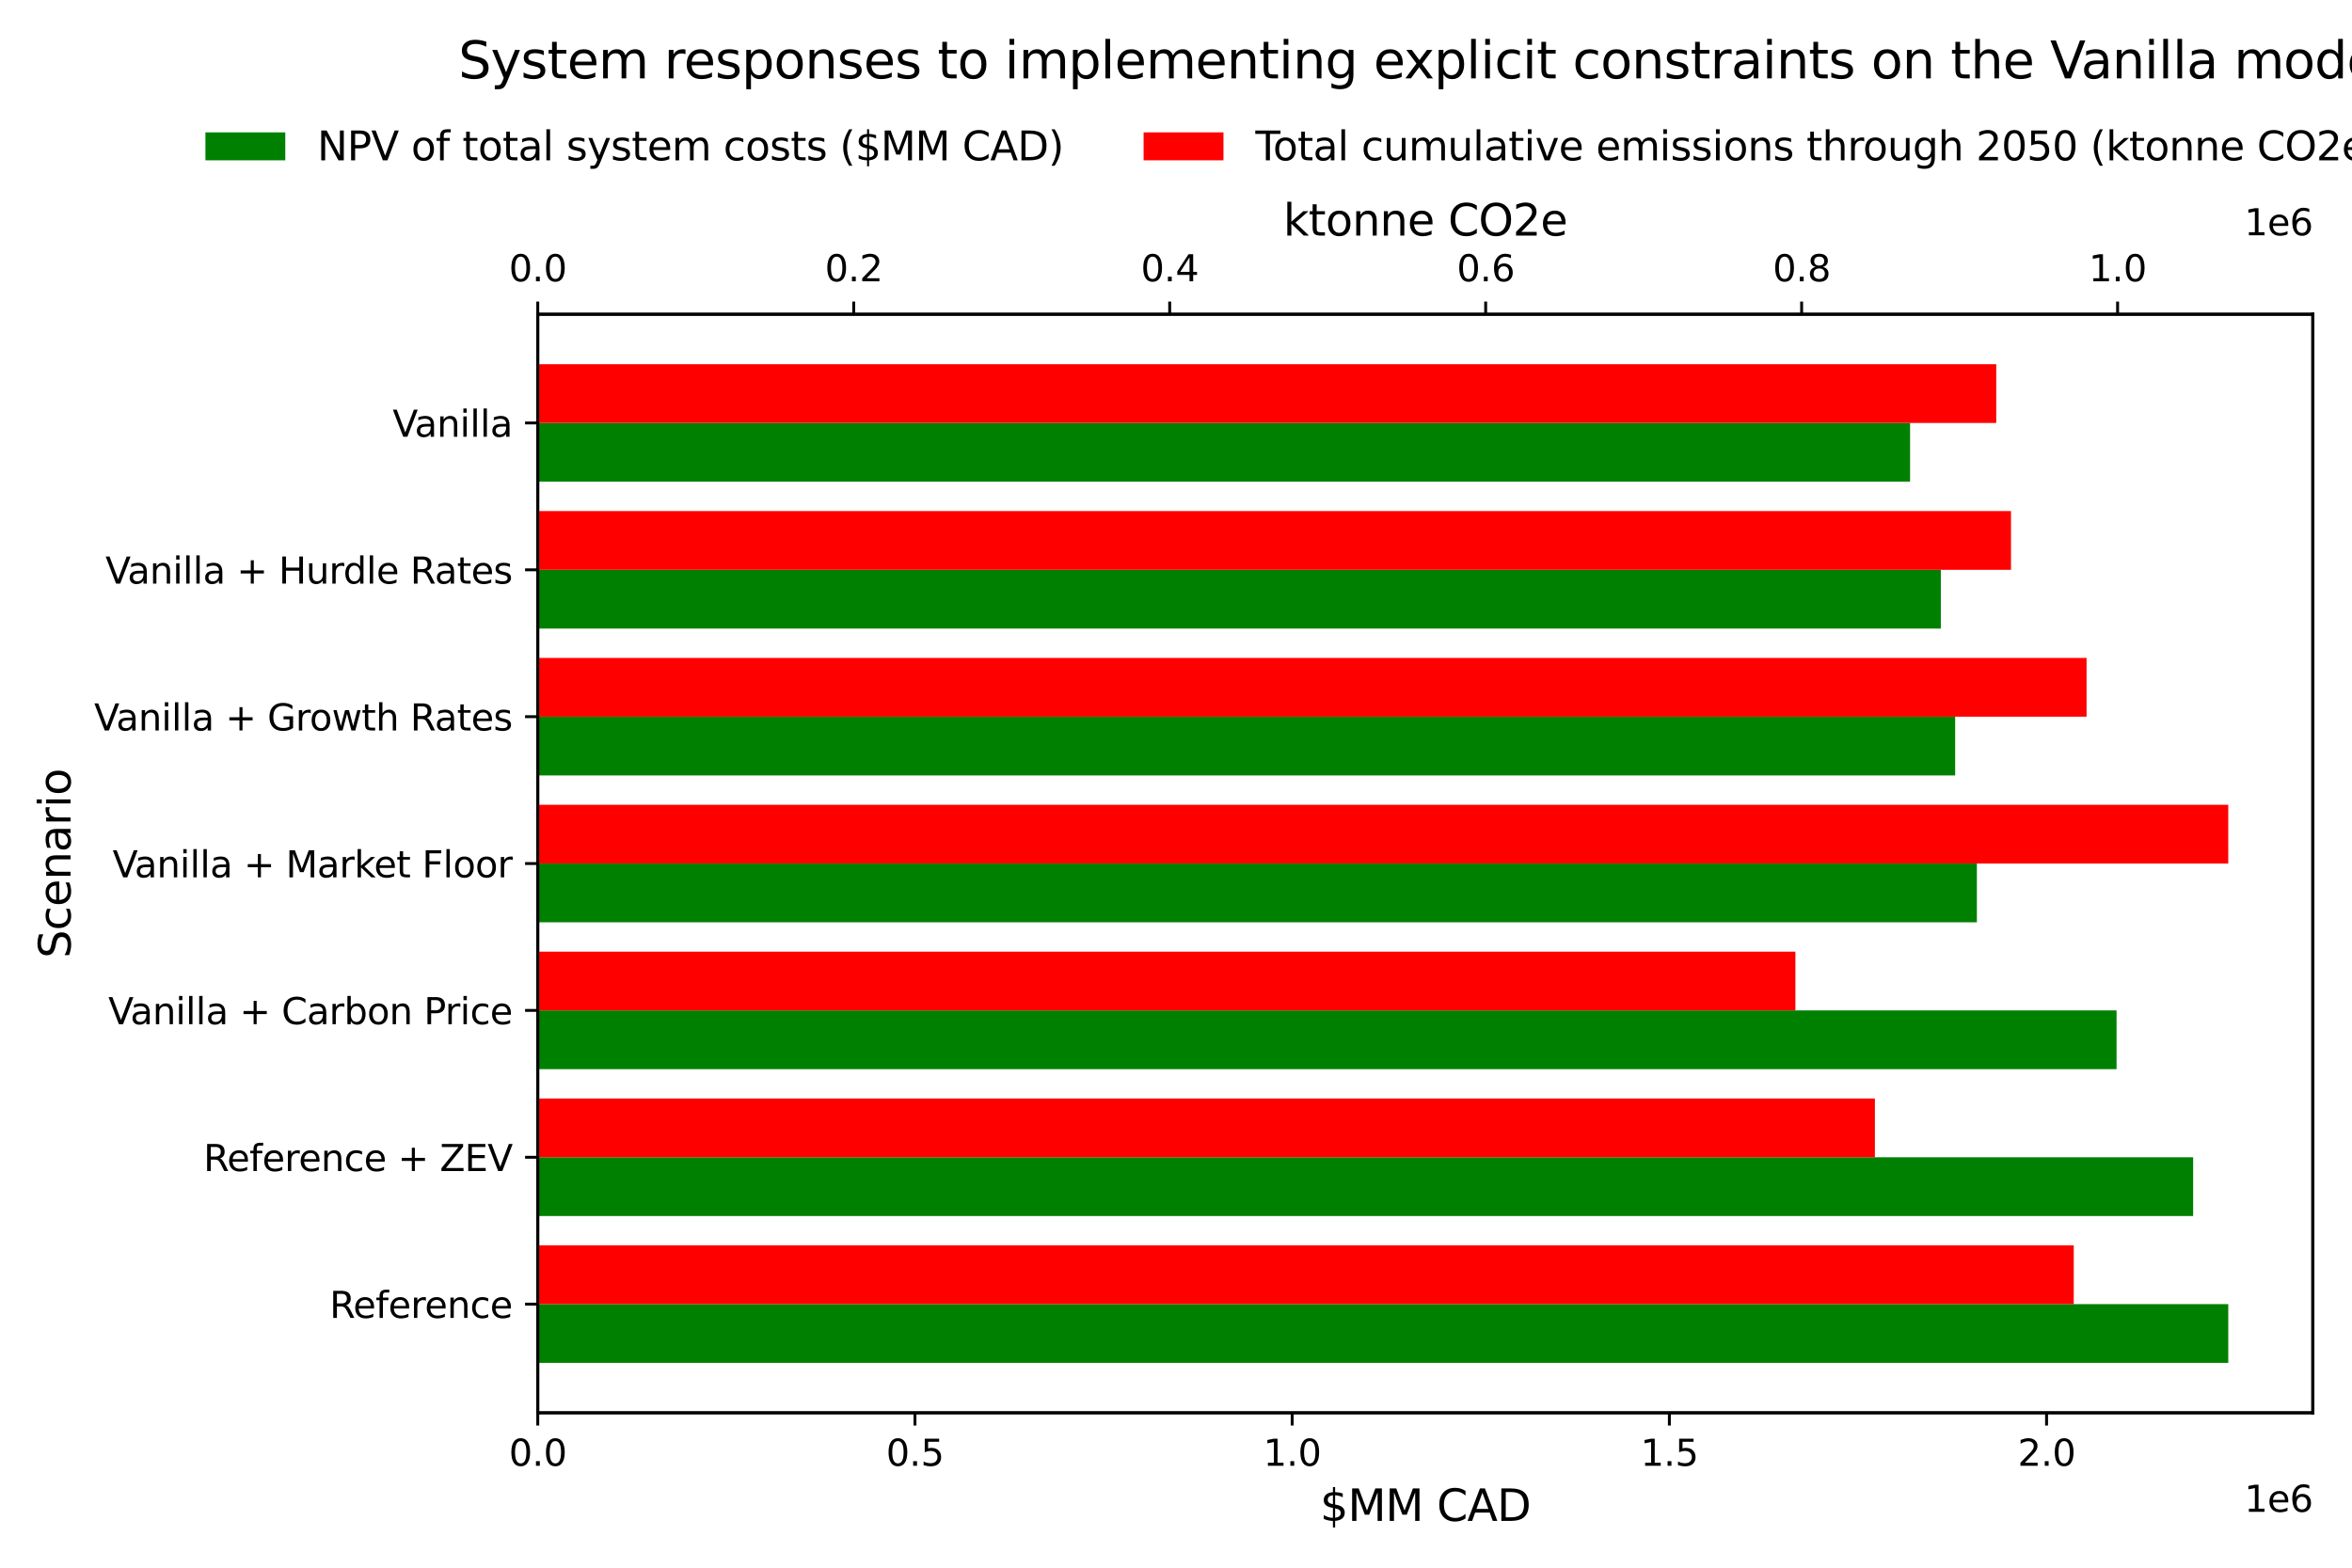 <?xml version="1.0" encoding="utf-8" standalone="no"?>
<!DOCTYPE svg PUBLIC "-//W3C//DTD SVG 1.1//EN"
  "http://www.w3.org/Graphics/SVG/1.1/DTD/svg11.dtd">
<svg xmlns:xlink="http://www.w3.org/1999/xlink" width="648pt" height="432pt" viewBox="0 0 648 432" xmlns="http://www.w3.org/2000/svg" version="1.1">
 <defs>
  <style type="text/css">*{stroke-linejoin: round; stroke-linecap: butt}</style>
 </defs>
 <g id="figure_1">
  <g id="patch_1">
   <path d="M 0 432 
L 648 432 
L 648 0 
L 0 0 
z
" style="fill: #ffffff"/>
  </g>
  <g id="axes_1">
   <g id="patch_2">
    <path d="M 148.16 389.32 
L 637.2 389.32 
L 637.2 86.6 
L 148.16 86.6 
z
" style="fill: #ffffff"/>
   </g>
   <g id="patch_3">
    <path d="M 148.16 375.56 
L 613.912 375.56 
L 613.912 359.372 
L 148.16 359.372 
z
" clip-path="url(#p716f8139aa)" style="fill: #008000"/>
   </g>
   <g id="patch_4">
    <path d="M 148.16 335.089 
L 604.235 335.089 
L 604.235 318.901 
L 148.16 318.901 
z
" clip-path="url(#p716f8139aa)" style="fill: #008000"/>
   </g>
   <g id="patch_5">
    <path d="M 148.16 294.619 
L 583.134 294.619 
L 583.134 278.431 
L 148.16 278.431 
z
" clip-path="url(#p716f8139aa)" style="fill: #008000"/>
   </g>
   <g id="patch_6">
    <path d="M 148.16 254.148 
L 544.653 254.148 
L 544.653 237.96 
L 148.16 237.96 
z
" clip-path="url(#p716f8139aa)" style="fill: #008000"/>
   </g>
   <g id="patch_7">
    <path d="M 148.16 213.678 
L 538.666 213.678 
L 538.666 197.489 
L 148.16 197.489 
z
" clip-path="url(#p716f8139aa)" style="fill: #008000"/>
   </g>
   <g id="patch_8">
    <path d="M 148.16 173.207 
L 534.719 173.207 
L 534.719 157.019 
L 148.16 157.019 
z
" clip-path="url(#p716f8139aa)" style="fill: #008000"/>
   </g>
   <g id="patch_9">
    <path d="M 148.16 132.736 
L 526.247 132.736 
L 526.247 116.548 
L 148.16 116.548 
z
" clip-path="url(#p716f8139aa)" style="fill: #008000"/>
   </g>
   <g id="matplotlib.axis_1">
    <g id="xtick_1">
     <g id="line2d_1">
      <defs>
       <path id="mfd5a17602f" d="M 0 0 
L 0 3.5 
" style="stroke: #000000; stroke-width: 0.8"/>
      </defs>
      <g>
       <use xlink:href="#mfd5a17602f" x="148.16" y="389.32" style="stroke: #000000; stroke-width: 0.8"/>
      </g>
     </g>
     <g id="text_1">
      <!-- 0.0 -->
      <g transform="translate(140.208 403.918) scale(0.1 -0.1)">
       <defs>
        <path id="DejaVuSans-30" d="M 2034 4250 
Q 1547 4250 1301 3770 
Q 1056 3291 1056 2328 
Q 1056 1369 1301 889 
Q 1547 409 2034 409 
Q 2525 409 2770 889 
Q 3016 1369 3016 2328 
Q 3016 3291 2770 3770 
Q 2525 4250 2034 4250 
z
M 2034 4750 
Q 2819 4750 3233 4129 
Q 3647 3509 3647 2328 
Q 3647 1150 3233 529 
Q 2819 -91 2034 -91 
Q 1250 -91 836 529 
Q 422 1150 422 2328 
Q 422 3509 836 4129 
Q 1250 4750 2034 4750 
z
" transform="scale(0.016)"/>
        <path id="DejaVuSans-2e" d="M 684 794 
L 1344 794 
L 1344 0 
L 684 0 
L 684 794 
z
" transform="scale(0.016)"/>
       </defs>
       <use xlink:href="#DejaVuSans-30"/>
       <use xlink:href="#DejaVuSans-2e" transform="translate(63.623 0)"/>
       <use xlink:href="#DejaVuSans-30" transform="translate(95.41 0)"/>
      </g>
     </g>
    </g>
    <g id="xtick_2">
     <g id="line2d_2">
      <g>
       <use xlink:href="#mfd5a17602f" x="252.083" y="389.32" style="stroke: #000000; stroke-width: 0.8"/>
      </g>
     </g>
     <g id="text_2">
      <!-- 0.5 -->
      <g transform="translate(244.131 403.918) scale(0.1 -0.1)">
       <defs>
        <path id="DejaVuSans-35" d="M 691 4666 
L 3169 4666 
L 3169 4134 
L 1269 4134 
L 1269 2991 
Q 1406 3038 1543 3061 
Q 1681 3084 1819 3084 
Q 2600 3084 3056 2656 
Q 3513 2228 3513 1497 
Q 3513 744 3044 326 
Q 2575 -91 1722 -91 
Q 1428 -91 1123 -41 
Q 819 9 494 109 
L 494 744 
Q 775 591 1075 516 
Q 1375 441 1709 441 
Q 2250 441 2565 725 
Q 2881 1009 2881 1497 
Q 2881 1984 2565 2268 
Q 2250 2553 1709 2553 
Q 1456 2553 1204 2497 
Q 953 2441 691 2322 
L 691 4666 
z
" transform="scale(0.016)"/>
       </defs>
       <use xlink:href="#DejaVuSans-30"/>
       <use xlink:href="#DejaVuSans-2e" transform="translate(63.623 0)"/>
       <use xlink:href="#DejaVuSans-35" transform="translate(95.41 0)"/>
      </g>
     </g>
    </g>
    <g id="xtick_3">
     <g id="line2d_3">
      <g>
       <use xlink:href="#mfd5a17602f" x="356.005" y="389.32" style="stroke: #000000; stroke-width: 0.8"/>
      </g>
     </g>
     <g id="text_3">
      <!-- 1.0 -->
      <g transform="translate(348.054 403.918) scale(0.1 -0.1)">
       <defs>
        <path id="DejaVuSans-31" d="M 794 531 
L 1825 531 
L 1825 4091 
L 703 3866 
L 703 4441 
L 1819 4666 
L 2450 4666 
L 2450 531 
L 3481 531 
L 3481 0 
L 794 0 
L 794 531 
z
" transform="scale(0.016)"/>
       </defs>
       <use xlink:href="#DejaVuSans-31"/>
       <use xlink:href="#DejaVuSans-2e" transform="translate(63.623 0)"/>
       <use xlink:href="#DejaVuSans-30" transform="translate(95.41 0)"/>
      </g>
     </g>
    </g>
    <g id="xtick_4">
     <g id="line2d_4">
      <g>
       <use xlink:href="#mfd5a17602f" x="459.928" y="389.32" style="stroke: #000000; stroke-width: 0.8"/>
      </g>
     </g>
     <g id="text_4">
      <!-- 1.5 -->
      <g transform="translate(451.976 403.918) scale(0.1 -0.1)">
       <use xlink:href="#DejaVuSans-31"/>
       <use xlink:href="#DejaVuSans-2e" transform="translate(63.623 0)"/>
       <use xlink:href="#DejaVuSans-35" transform="translate(95.41 0)"/>
      </g>
     </g>
    </g>
    <g id="xtick_5">
     <g id="line2d_5">
      <g>
       <use xlink:href="#mfd5a17602f" x="563.85" y="389.32" style="stroke: #000000; stroke-width: 0.8"/>
      </g>
     </g>
     <g id="text_5">
      <!-- 2.0 -->
      <g transform="translate(555.899 403.918) scale(0.1 -0.1)">
       <defs>
        <path id="DejaVuSans-32" d="M 1228 531 
L 3431 531 
L 3431 0 
L 469 0 
L 469 531 
Q 828 903 1448 1529 
Q 2069 2156 2228 2338 
Q 2531 2678 2651 2914 
Q 2772 3150 2772 3378 
Q 2772 3750 2511 3984 
Q 2250 4219 1831 4219 
Q 1534 4219 1204 4116 
Q 875 4013 500 3803 
L 500 4441 
Q 881 4594 1212 4672 
Q 1544 4750 1819 4750 
Q 2544 4750 2975 4387 
Q 3406 4025 3406 3419 
Q 3406 3131 3298 2873 
Q 3191 2616 2906 2266 
Q 2828 2175 2409 1742 
Q 1991 1309 1228 531 
z
" transform="scale(0.016)"/>
       </defs>
       <use xlink:href="#DejaVuSans-32"/>
       <use xlink:href="#DejaVuSans-2e" transform="translate(63.623 0)"/>
       <use xlink:href="#DejaVuSans-30" transform="translate(95.41 0)"/>
      </g>
     </g>
    </g>
    <g id="text_6">
     <!-- $MM CAD -->
     <g transform="translate(363.688 419.116) scale(0.12 -0.12)">
      <defs>
       <path id="DejaVuSans-24" d="M 2163 -941 
L 1850 -941 
L 1847 0 
Q 1519 6 1191 76 
Q 863 147 531 288 
L 531 850 
Q 850 650 1176 548 
Q 1503 447 1850 444 
L 1850 1869 
Q 1159 1981 845 2250 
Q 531 2519 531 2988 
Q 531 3497 872 3790 
Q 1213 4084 1850 4128 
L 1850 4863 
L 2163 4863 
L 2163 4138 
Q 2453 4125 2725 4076 
Q 2997 4028 3256 3944 
L 3256 3397 
Q 2997 3528 2723 3600 
Q 2450 3672 2163 3684 
L 2163 2350 
Q 2872 2241 3206 1959 
Q 3541 1678 3541 1191 
Q 3541 663 3186 358 
Q 2831 53 2163 6 
L 2163 -941 
z
M 1850 2406 
L 1850 3688 
Q 1488 3647 1297 3481 
Q 1106 3316 1106 3041 
Q 1106 2772 1282 2622 
Q 1459 2472 1850 2406 
z
M 2163 1806 
L 2163 453 
Q 2559 506 2761 678 
Q 2963 850 2963 1131 
Q 2963 1406 2770 1568 
Q 2578 1731 2163 1806 
z
" transform="scale(0.016)"/>
       <path id="DejaVuSans-4d" d="M 628 4666 
L 1569 4666 
L 2759 1491 
L 3956 4666 
L 4897 4666 
L 4897 0 
L 4281 0 
L 4281 4097 
L 3078 897 
L 2444 897 
L 1241 4097 
L 1241 0 
L 628 0 
L 628 4666 
z
" transform="scale(0.016)"/>
       <path id="DejaVuSans-20" transform="scale(0.016)"/>
       <path id="DejaVuSans-43" d="M 4122 4306 
L 4122 3641 
Q 3803 3938 3442 4084 
Q 3081 4231 2675 4231 
Q 1875 4231 1450 3742 
Q 1025 3253 1025 2328 
Q 1025 1406 1450 917 
Q 1875 428 2675 428 
Q 3081 428 3442 575 
Q 3803 722 4122 1019 
L 4122 359 
Q 3791 134 3420 21 
Q 3050 -91 2638 -91 
Q 1578 -91 968 557 
Q 359 1206 359 2328 
Q 359 3453 968 4101 
Q 1578 4750 2638 4750 
Q 3056 4750 3426 4639 
Q 3797 4528 4122 4306 
z
" transform="scale(0.016)"/>
       <path id="DejaVuSans-41" d="M 2188 4044 
L 1331 1722 
L 3047 1722 
L 2188 4044 
z
M 1831 4666 
L 2547 4666 
L 4325 0 
L 3669 0 
L 3244 1197 
L 1141 1197 
L 716 0 
L 50 0 
L 1831 4666 
z
" transform="scale(0.016)"/>
       <path id="DejaVuSans-44" d="M 1259 4147 
L 1259 519 
L 2022 519 
Q 2988 519 3436 956 
Q 3884 1394 3884 2338 
Q 3884 3275 3436 3711 
Q 2988 4147 2022 4147 
L 1259 4147 
z
M 628 4666 
L 1925 4666 
Q 3281 4666 3915 4102 
Q 4550 3538 4550 2338 
Q 4550 1131 3912 565 
Q 3275 0 1925 0 
L 628 0 
L 628 4666 
z
" transform="scale(0.016)"/>
      </defs>
      <use xlink:href="#DejaVuSans-24"/>
      <use xlink:href="#DejaVuSans-4d" transform="translate(63.623 0)"/>
      <use xlink:href="#DejaVuSans-4d" transform="translate(149.902 0)"/>
      <use xlink:href="#DejaVuSans-20" transform="translate(236.182 0)"/>
      <use xlink:href="#DejaVuSans-43" transform="translate(267.969 0)"/>
      <use xlink:href="#DejaVuSans-41" transform="translate(337.793 0)"/>
      <use xlink:href="#DejaVuSans-44" transform="translate(406.201 0)"/>
     </g>
    </g>
    <g id="text_7">
     <!-- 1e6 -->
     <g transform="translate(618.322 416.597) scale(0.1 -0.1)">
      <defs>
       <path id="DejaVuSans-65" d="M 3597 1894 
L 3597 1613 
L 953 1613 
Q 991 1019 1311 708 
Q 1631 397 2203 397 
Q 2534 397 2845 478 
Q 3156 559 3463 722 
L 3463 178 
Q 3153 47 2828 -22 
Q 2503 -91 2169 -91 
Q 1331 -91 842 396 
Q 353 884 353 1716 
Q 353 2575 817 3079 
Q 1281 3584 2069 3584 
Q 2775 3584 3186 3129 
Q 3597 2675 3597 1894 
z
M 3022 2063 
Q 3016 2534 2758 2815 
Q 2500 3097 2075 3097 
Q 1594 3097 1305 2825 
Q 1016 2553 972 2059 
L 3022 2063 
z
" transform="scale(0.016)"/>
       <path id="DejaVuSans-36" d="M 2113 2584 
Q 1688 2584 1439 2293 
Q 1191 2003 1191 1497 
Q 1191 994 1439 701 
Q 1688 409 2113 409 
Q 2538 409 2786 701 
Q 3034 994 3034 1497 
Q 3034 2003 2786 2293 
Q 2538 2584 2113 2584 
z
M 3366 4563 
L 3366 3988 
Q 3128 4100 2886 4159 
Q 2644 4219 2406 4219 
Q 1781 4219 1451 3797 
Q 1122 3375 1075 2522 
Q 1259 2794 1537 2939 
Q 1816 3084 2150 3084 
Q 2853 3084 3261 2657 
Q 3669 2231 3669 1497 
Q 3669 778 3244 343 
Q 2819 -91 2113 -91 
Q 1303 -91 875 529 
Q 447 1150 447 2328 
Q 447 3434 972 4092 
Q 1497 4750 2381 4750 
Q 2619 4750 2861 4703 
Q 3103 4656 3366 4563 
z
" transform="scale(0.016)"/>
      </defs>
      <use xlink:href="#DejaVuSans-31"/>
      <use xlink:href="#DejaVuSans-65" transform="translate(63.623 0)"/>
      <use xlink:href="#DejaVuSans-36" transform="translate(125.146 0)"/>
     </g>
    </g>
   </g>
   <g id="matplotlib.axis_2">
    <g id="ytick_1">
     <g id="line2d_6">
      <defs>
       <path id="maf8600033a" d="M 0 0 
L -3.5 0 
" style="stroke: #000000; stroke-width: 0.8"/>
      </defs>
      <g>
       <use xlink:href="#maf8600033a" x="148.16" y="359.372" style="stroke: #000000; stroke-width: 0.8"/>
      </g>
     </g>
     <g id="text_8">
      <!-- Reference -->
      <g transform="translate(90.807 363.171) scale(0.1 -0.1)">
       <defs>
        <path id="DejaVuSans-52" d="M 2841 2188 
Q 3044 2119 3236 1894 
Q 3428 1669 3622 1275 
L 4263 0 
L 3584 0 
L 2988 1197 
Q 2756 1666 2539 1819 
Q 2322 1972 1947 1972 
L 1259 1972 
L 1259 0 
L 628 0 
L 628 4666 
L 2053 4666 
Q 2853 4666 3247 4331 
Q 3641 3997 3641 3322 
Q 3641 2881 3436 2590 
Q 3231 2300 2841 2188 
z
M 1259 4147 
L 1259 2491 
L 2053 2491 
Q 2509 2491 2742 2702 
Q 2975 2913 2975 3322 
Q 2975 3731 2742 3939 
Q 2509 4147 2053 4147 
L 1259 4147 
z
" transform="scale(0.016)"/>
        <path id="DejaVuSans-66" d="M 2375 4863 
L 2375 4384 
L 1825 4384 
Q 1516 4384 1395 4259 
Q 1275 4134 1275 3809 
L 1275 3500 
L 2222 3500 
L 2222 3053 
L 1275 3053 
L 1275 0 
L 697 0 
L 697 3053 
L 147 3053 
L 147 3500 
L 697 3500 
L 697 3744 
Q 697 4328 969 4595 
Q 1241 4863 1831 4863 
L 2375 4863 
z
" transform="scale(0.016)"/>
        <path id="DejaVuSans-72" d="M 2631 2963 
Q 2534 3019 2420 3045 
Q 2306 3072 2169 3072 
Q 1681 3072 1420 2755 
Q 1159 2438 1159 1844 
L 1159 0 
L 581 0 
L 581 3500 
L 1159 3500 
L 1159 2956 
Q 1341 3275 1631 3429 
Q 1922 3584 2338 3584 
Q 2397 3584 2469 3576 
Q 2541 3569 2628 3553 
L 2631 2963 
z
" transform="scale(0.016)"/>
        <path id="DejaVuSans-6e" d="M 3513 2113 
L 3513 0 
L 2938 0 
L 2938 2094 
Q 2938 2591 2744 2837 
Q 2550 3084 2163 3084 
Q 1697 3084 1428 2787 
Q 1159 2491 1159 1978 
L 1159 0 
L 581 0 
L 581 3500 
L 1159 3500 
L 1159 2956 
Q 1366 3272 1645 3428 
Q 1925 3584 2291 3584 
Q 2894 3584 3203 3211 
Q 3513 2838 3513 2113 
z
" transform="scale(0.016)"/>
        <path id="DejaVuSans-63" d="M 3122 3366 
L 3122 2828 
Q 2878 2963 2633 3030 
Q 2388 3097 2138 3097 
Q 1578 3097 1268 2742 
Q 959 2388 959 1747 
Q 959 1106 1268 751 
Q 1578 397 2138 397 
Q 2388 397 2633 464 
Q 2878 531 3122 666 
L 3122 134 
Q 2881 22 2623 -34 
Q 2366 -91 2075 -91 
Q 1284 -91 818 406 
Q 353 903 353 1747 
Q 353 2603 823 3093 
Q 1294 3584 2113 3584 
Q 2378 3584 2631 3529 
Q 2884 3475 3122 3366 
z
" transform="scale(0.016)"/>
       </defs>
       <use xlink:href="#DejaVuSans-52"/>
       <use xlink:href="#DejaVuSans-65" transform="translate(64.982 0)"/>
       <use xlink:href="#DejaVuSans-66" transform="translate(126.506 0)"/>
       <use xlink:href="#DejaVuSans-65" transform="translate(161.711 0)"/>
       <use xlink:href="#DejaVuSans-72" transform="translate(223.234 0)"/>
       <use xlink:href="#DejaVuSans-65" transform="translate(262.098 0)"/>
       <use xlink:href="#DejaVuSans-6e" transform="translate(323.621 0)"/>
       <use xlink:href="#DejaVuSans-63" transform="translate(387 0)"/>
       <use xlink:href="#DejaVuSans-65" transform="translate(441.98 0)"/>
      </g>
     </g>
    </g>
    <g id="ytick_2">
     <g id="line2d_7">
      <g>
       <use xlink:href="#maf8600033a" x="148.16" y="318.901" style="stroke: #000000; stroke-width: 0.8"/>
      </g>
     </g>
     <g id="text_9">
      <!-- Reference + ZEV -->
      <g transform="translate(56.062 322.7) scale(0.1 -0.1)">
       <defs>
        <path id="DejaVuSans-2b" d="M 2944 4013 
L 2944 2272 
L 4684 2272 
L 4684 1741 
L 2944 1741 
L 2944 0 
L 2419 0 
L 2419 1741 
L 678 1741 
L 678 2272 
L 2419 2272 
L 2419 4013 
L 2944 4013 
z
" transform="scale(0.016)"/>
        <path id="DejaVuSans-5a" d="M 359 4666 
L 4025 4666 
L 4025 4184 
L 1075 531 
L 4097 531 
L 4097 0 
L 288 0 
L 288 481 
L 3238 4134 
L 359 4134 
L 359 4666 
z
" transform="scale(0.016)"/>
        <path id="DejaVuSans-45" d="M 628 4666 
L 3578 4666 
L 3578 4134 
L 1259 4134 
L 1259 2753 
L 3481 2753 
L 3481 2222 
L 1259 2222 
L 1259 531 
L 3634 531 
L 3634 0 
L 628 0 
L 628 4666 
z
" transform="scale(0.016)"/>
        <path id="DejaVuSans-56" d="M 1831 0 
L 50 4666 
L 709 4666 
L 2188 738 
L 3669 4666 
L 4325 4666 
L 2547 0 
L 1831 0 
z
" transform="scale(0.016)"/>
       </defs>
       <use xlink:href="#DejaVuSans-52"/>
       <use xlink:href="#DejaVuSans-65" transform="translate(64.982 0)"/>
       <use xlink:href="#DejaVuSans-66" transform="translate(126.506 0)"/>
       <use xlink:href="#DejaVuSans-65" transform="translate(161.711 0)"/>
       <use xlink:href="#DejaVuSans-72" transform="translate(223.234 0)"/>
       <use xlink:href="#DejaVuSans-65" transform="translate(262.098 0)"/>
       <use xlink:href="#DejaVuSans-6e" transform="translate(323.621 0)"/>
       <use xlink:href="#DejaVuSans-63" transform="translate(387 0)"/>
       <use xlink:href="#DejaVuSans-65" transform="translate(441.98 0)"/>
       <use xlink:href="#DejaVuSans-20" transform="translate(503.504 0)"/>
       <use xlink:href="#DejaVuSans-2b" transform="translate(535.291 0)"/>
       <use xlink:href="#DejaVuSans-20" transform="translate(619.08 0)"/>
       <use xlink:href="#DejaVuSans-5a" transform="translate(650.867 0)"/>
       <use xlink:href="#DejaVuSans-45" transform="translate(719.373 0)"/>
       <use xlink:href="#DejaVuSans-56" transform="translate(782.557 0)"/>
      </g>
     </g>
    </g>
    <g id="ytick_3">
     <g id="line2d_8">
      <g>
       <use xlink:href="#maf8600033a" x="148.16" y="278.431" style="stroke: #000000; stroke-width: 0.8"/>
      </g>
     </g>
     <g id="text_10">
      <!-- Vanilla + Carbon Price -->
      <g transform="translate(29.83 282.23) scale(0.1 -0.1)">
       <defs>
        <path id="DejaVuSans-61" d="M 2194 1759 
Q 1497 1759 1228 1600 
Q 959 1441 959 1056 
Q 959 750 1161 570 
Q 1363 391 1709 391 
Q 2188 391 2477 730 
Q 2766 1069 2766 1631 
L 2766 1759 
L 2194 1759 
z
M 3341 1997 
L 3341 0 
L 2766 0 
L 2766 531 
Q 2569 213 2275 61 
Q 1981 -91 1556 -91 
Q 1019 -91 701 211 
Q 384 513 384 1019 
Q 384 1609 779 1909 
Q 1175 2209 1959 2209 
L 2766 2209 
L 2766 2266 
Q 2766 2663 2505 2880 
Q 2244 3097 1772 3097 
Q 1472 3097 1187 3025 
Q 903 2953 641 2809 
L 641 3341 
Q 956 3463 1253 3523 
Q 1550 3584 1831 3584 
Q 2591 3584 2966 3190 
Q 3341 2797 3341 1997 
z
" transform="scale(0.016)"/>
        <path id="DejaVuSans-69" d="M 603 3500 
L 1178 3500 
L 1178 0 
L 603 0 
L 603 3500 
z
M 603 4863 
L 1178 4863 
L 1178 4134 
L 603 4134 
L 603 4863 
z
" transform="scale(0.016)"/>
        <path id="DejaVuSans-6c" d="M 603 4863 
L 1178 4863 
L 1178 0 
L 603 0 
L 603 4863 
z
" transform="scale(0.016)"/>
        <path id="DejaVuSans-62" d="M 3116 1747 
Q 3116 2381 2855 2742 
Q 2594 3103 2138 3103 
Q 1681 3103 1420 2742 
Q 1159 2381 1159 1747 
Q 1159 1113 1420 752 
Q 1681 391 2138 391 
Q 2594 391 2855 752 
Q 3116 1113 3116 1747 
z
M 1159 2969 
Q 1341 3281 1617 3432 
Q 1894 3584 2278 3584 
Q 2916 3584 3314 3078 
Q 3713 2572 3713 1747 
Q 3713 922 3314 415 
Q 2916 -91 2278 -91 
Q 1894 -91 1617 61 
Q 1341 213 1159 525 
L 1159 0 
L 581 0 
L 581 4863 
L 1159 4863 
L 1159 2969 
z
" transform="scale(0.016)"/>
        <path id="DejaVuSans-6f" d="M 1959 3097 
Q 1497 3097 1228 2736 
Q 959 2375 959 1747 
Q 959 1119 1226 758 
Q 1494 397 1959 397 
Q 2419 397 2687 759 
Q 2956 1122 2956 1747 
Q 2956 2369 2687 2733 
Q 2419 3097 1959 3097 
z
M 1959 3584 
Q 2709 3584 3137 3096 
Q 3566 2609 3566 1747 
Q 3566 888 3137 398 
Q 2709 -91 1959 -91 
Q 1206 -91 779 398 
Q 353 888 353 1747 
Q 353 2609 779 3096 
Q 1206 3584 1959 3584 
z
" transform="scale(0.016)"/>
        <path id="DejaVuSans-50" d="M 1259 4147 
L 1259 2394 
L 2053 2394 
Q 2494 2394 2734 2622 
Q 2975 2850 2975 3272 
Q 2975 3691 2734 3919 
Q 2494 4147 2053 4147 
L 1259 4147 
z
M 628 4666 
L 2053 4666 
Q 2838 4666 3239 4311 
Q 3641 3956 3641 3272 
Q 3641 2581 3239 2228 
Q 2838 1875 2053 1875 
L 1259 1875 
L 1259 0 
L 628 0 
L 628 4666 
z
" transform="scale(0.016)"/>
       </defs>
       <use xlink:href="#DejaVuSans-56"/>
       <use xlink:href="#DejaVuSans-61" transform="translate(60.658 0)"/>
       <use xlink:href="#DejaVuSans-6e" transform="translate(121.938 0)"/>
       <use xlink:href="#DejaVuSans-69" transform="translate(185.316 0)"/>
       <use xlink:href="#DejaVuSans-6c" transform="translate(213.1 0)"/>
       <use xlink:href="#DejaVuSans-6c" transform="translate(240.883 0)"/>
       <use xlink:href="#DejaVuSans-61" transform="translate(268.666 0)"/>
       <use xlink:href="#DejaVuSans-20" transform="translate(329.945 0)"/>
       <use xlink:href="#DejaVuSans-2b" transform="translate(361.732 0)"/>
       <use xlink:href="#DejaVuSans-20" transform="translate(445.521 0)"/>
       <use xlink:href="#DejaVuSans-43" transform="translate(477.309 0)"/>
       <use xlink:href="#DejaVuSans-61" transform="translate(547.133 0)"/>
       <use xlink:href="#DejaVuSans-72" transform="translate(608.412 0)"/>
       <use xlink:href="#DejaVuSans-62" transform="translate(649.525 0)"/>
       <use xlink:href="#DejaVuSans-6f" transform="translate(713.002 0)"/>
       <use xlink:href="#DejaVuSans-6e" transform="translate(774.184 0)"/>
       <use xlink:href="#DejaVuSans-20" transform="translate(837.562 0)"/>
       <use xlink:href="#DejaVuSans-50" transform="translate(869.35 0)"/>
       <use xlink:href="#DejaVuSans-72" transform="translate(927.902 0)"/>
       <use xlink:href="#DejaVuSans-69" transform="translate(969.016 0)"/>
       <use xlink:href="#DejaVuSans-63" transform="translate(996.799 0)"/>
       <use xlink:href="#DejaVuSans-65" transform="translate(1051.779 0)"/>
      </g>
     </g>
    </g>
    <g id="ytick_4">
     <g id="line2d_9">
      <g>
       <use xlink:href="#maf8600033a" x="148.16" y="237.96" style="stroke: #000000; stroke-width: 0.8"/>
      </g>
     </g>
     <g id="text_11">
      <!-- Vanilla + Market Floor -->
      <g transform="translate(31.005 241.759) scale(0.1 -0.1)">
       <defs>
        <path id="DejaVuSans-6b" d="M 581 4863 
L 1159 4863 
L 1159 1991 
L 2875 3500 
L 3609 3500 
L 1753 1863 
L 3688 0 
L 2938 0 
L 1159 1709 
L 1159 0 
L 581 0 
L 581 4863 
z
" transform="scale(0.016)"/>
        <path id="DejaVuSans-74" d="M 1172 4494 
L 1172 3500 
L 2356 3500 
L 2356 3053 
L 1172 3053 
L 1172 1153 
Q 1172 725 1289 603 
Q 1406 481 1766 481 
L 2356 481 
L 2356 0 
L 1766 0 
Q 1100 0 847 248 
Q 594 497 594 1153 
L 594 3053 
L 172 3053 
L 172 3500 
L 594 3500 
L 594 4494 
L 1172 4494 
z
" transform="scale(0.016)"/>
        <path id="DejaVuSans-46" d="M 628 4666 
L 3309 4666 
L 3309 4134 
L 1259 4134 
L 1259 2759 
L 3109 2759 
L 3109 2228 
L 1259 2228 
L 1259 0 
L 628 0 
L 628 4666 
z
" transform="scale(0.016)"/>
       </defs>
       <use xlink:href="#DejaVuSans-56"/>
       <use xlink:href="#DejaVuSans-61" transform="translate(60.658 0)"/>
       <use xlink:href="#DejaVuSans-6e" transform="translate(121.938 0)"/>
       <use xlink:href="#DejaVuSans-69" transform="translate(185.316 0)"/>
       <use xlink:href="#DejaVuSans-6c" transform="translate(213.1 0)"/>
       <use xlink:href="#DejaVuSans-6c" transform="translate(240.883 0)"/>
       <use xlink:href="#DejaVuSans-61" transform="translate(268.666 0)"/>
       <use xlink:href="#DejaVuSans-20" transform="translate(329.945 0)"/>
       <use xlink:href="#DejaVuSans-2b" transform="translate(361.732 0)"/>
       <use xlink:href="#DejaVuSans-20" transform="translate(445.521 0)"/>
       <use xlink:href="#DejaVuSans-4d" transform="translate(477.309 0)"/>
       <use xlink:href="#DejaVuSans-61" transform="translate(563.588 0)"/>
       <use xlink:href="#DejaVuSans-72" transform="translate(624.867 0)"/>
       <use xlink:href="#DejaVuSans-6b" transform="translate(665.98 0)"/>
       <use xlink:href="#DejaVuSans-65" transform="translate(720.266 0)"/>
       <use xlink:href="#DejaVuSans-74" transform="translate(781.789 0)"/>
       <use xlink:href="#DejaVuSans-20" transform="translate(820.998 0)"/>
       <use xlink:href="#DejaVuSans-46" transform="translate(852.785 0)"/>
       <use xlink:href="#DejaVuSans-6c" transform="translate(910.305 0)"/>
       <use xlink:href="#DejaVuSans-6f" transform="translate(938.088 0)"/>
       <use xlink:href="#DejaVuSans-6f" transform="translate(999.27 0)"/>
       <use xlink:href="#DejaVuSans-72" transform="translate(1060.451 0)"/>
      </g>
     </g>
    </g>
    <g id="ytick_5">
     <g id="line2d_10">
      <g>
       <use xlink:href="#maf8600033a" x="148.16" y="197.489" style="stroke: #000000; stroke-width: 0.8"/>
      </g>
     </g>
     <g id="text_12">
      <!-- Vanilla + Growth Rates -->
      <g transform="translate(25.929 201.289) scale(0.1 -0.1)">
       <defs>
        <path id="DejaVuSans-47" d="M 3809 666 
L 3809 1919 
L 2778 1919 
L 2778 2438 
L 4434 2438 
L 4434 434 
Q 4069 175 3628 42 
Q 3188 -91 2688 -91 
Q 1594 -91 976 548 
Q 359 1188 359 2328 
Q 359 3472 976 4111 
Q 1594 4750 2688 4750 
Q 3144 4750 3555 4637 
Q 3966 4525 4313 4306 
L 4313 3634 
Q 3963 3931 3569 4081 
Q 3175 4231 2741 4231 
Q 1884 4231 1454 3753 
Q 1025 3275 1025 2328 
Q 1025 1384 1454 906 
Q 1884 428 2741 428 
Q 3075 428 3337 486 
Q 3600 544 3809 666 
z
" transform="scale(0.016)"/>
        <path id="DejaVuSans-77" d="M 269 3500 
L 844 3500 
L 1563 769 
L 2278 3500 
L 2956 3500 
L 3675 769 
L 4391 3500 
L 4966 3500 
L 4050 0 
L 3372 0 
L 2619 2869 
L 1863 0 
L 1184 0 
L 269 3500 
z
" transform="scale(0.016)"/>
        <path id="DejaVuSans-68" d="M 3513 2113 
L 3513 0 
L 2938 0 
L 2938 2094 
Q 2938 2591 2744 2837 
Q 2550 3084 2163 3084 
Q 1697 3084 1428 2787 
Q 1159 2491 1159 1978 
L 1159 0 
L 581 0 
L 581 4863 
L 1159 4863 
L 1159 2956 
Q 1366 3272 1645 3428 
Q 1925 3584 2291 3584 
Q 2894 3584 3203 3211 
Q 3513 2838 3513 2113 
z
" transform="scale(0.016)"/>
        <path id="DejaVuSans-73" d="M 2834 3397 
L 2834 2853 
Q 2591 2978 2328 3040 
Q 2066 3103 1784 3103 
Q 1356 3103 1142 2972 
Q 928 2841 928 2578 
Q 928 2378 1081 2264 
Q 1234 2150 1697 2047 
L 1894 2003 
Q 2506 1872 2764 1633 
Q 3022 1394 3022 966 
Q 3022 478 2636 193 
Q 2250 -91 1575 -91 
Q 1294 -91 989 -36 
Q 684 19 347 128 
L 347 722 
Q 666 556 975 473 
Q 1284 391 1588 391 
Q 1994 391 2212 530 
Q 2431 669 2431 922 
Q 2431 1156 2273 1281 
Q 2116 1406 1581 1522 
L 1381 1569 
Q 847 1681 609 1914 
Q 372 2147 372 2553 
Q 372 3047 722 3315 
Q 1072 3584 1716 3584 
Q 2034 3584 2315 3537 
Q 2597 3491 2834 3397 
z
" transform="scale(0.016)"/>
       </defs>
       <use xlink:href="#DejaVuSans-56"/>
       <use xlink:href="#DejaVuSans-61" transform="translate(60.658 0)"/>
       <use xlink:href="#DejaVuSans-6e" transform="translate(121.938 0)"/>
       <use xlink:href="#DejaVuSans-69" transform="translate(185.316 0)"/>
       <use xlink:href="#DejaVuSans-6c" transform="translate(213.1 0)"/>
       <use xlink:href="#DejaVuSans-6c" transform="translate(240.883 0)"/>
       <use xlink:href="#DejaVuSans-61" transform="translate(268.666 0)"/>
       <use xlink:href="#DejaVuSans-20" transform="translate(329.945 0)"/>
       <use xlink:href="#DejaVuSans-2b" transform="translate(361.732 0)"/>
       <use xlink:href="#DejaVuSans-20" transform="translate(445.521 0)"/>
       <use xlink:href="#DejaVuSans-47" transform="translate(477.309 0)"/>
       <use xlink:href="#DejaVuSans-72" transform="translate(554.799 0)"/>
       <use xlink:href="#DejaVuSans-6f" transform="translate(593.662 0)"/>
       <use xlink:href="#DejaVuSans-77" transform="translate(654.844 0)"/>
       <use xlink:href="#DejaVuSans-74" transform="translate(736.631 0)"/>
       <use xlink:href="#DejaVuSans-68" transform="translate(775.84 0)"/>
       <use xlink:href="#DejaVuSans-20" transform="translate(839.219 0)"/>
       <use xlink:href="#DejaVuSans-52" transform="translate(871.006 0)"/>
       <use xlink:href="#DejaVuSans-61" transform="translate(938.238 0)"/>
       <use xlink:href="#DejaVuSans-74" transform="translate(999.518 0)"/>
       <use xlink:href="#DejaVuSans-65" transform="translate(1038.727 0)"/>
       <use xlink:href="#DejaVuSans-73" transform="translate(1100.25 0)"/>
      </g>
     </g>
    </g>
    <g id="ytick_6">
     <g id="line2d_11">
      <g>
       <use xlink:href="#maf8600033a" x="148.16" y="157.019" style="stroke: #000000; stroke-width: 0.8"/>
      </g>
     </g>
     <g id="text_13">
      <!-- Vanilla + Hurdle Rates -->
      <g transform="translate(29.044 160.818) scale(0.1 -0.1)">
       <defs>
        <path id="DejaVuSans-48" d="M 628 4666 
L 1259 4666 
L 1259 2753 
L 3553 2753 
L 3553 4666 
L 4184 4666 
L 4184 0 
L 3553 0 
L 3553 2222 
L 1259 2222 
L 1259 0 
L 628 0 
L 628 4666 
z
" transform="scale(0.016)"/>
        <path id="DejaVuSans-75" d="M 544 1381 
L 544 3500 
L 1119 3500 
L 1119 1403 
Q 1119 906 1312 657 
Q 1506 409 1894 409 
Q 2359 409 2629 706 
Q 2900 1003 2900 1516 
L 2900 3500 
L 3475 3500 
L 3475 0 
L 2900 0 
L 2900 538 
Q 2691 219 2414 64 
Q 2138 -91 1772 -91 
Q 1169 -91 856 284 
Q 544 659 544 1381 
z
M 1991 3584 
L 1991 3584 
z
" transform="scale(0.016)"/>
        <path id="DejaVuSans-64" d="M 2906 2969 
L 2906 4863 
L 3481 4863 
L 3481 0 
L 2906 0 
L 2906 525 
Q 2725 213 2448 61 
Q 2172 -91 1784 -91 
Q 1150 -91 751 415 
Q 353 922 353 1747 
Q 353 2572 751 3078 
Q 1150 3584 1784 3584 
Q 2172 3584 2448 3432 
Q 2725 3281 2906 2969 
z
M 947 1747 
Q 947 1113 1208 752 
Q 1469 391 1925 391 
Q 2381 391 2643 752 
Q 2906 1113 2906 1747 
Q 2906 2381 2643 2742 
Q 2381 3103 1925 3103 
Q 1469 3103 1208 2742 
Q 947 2381 947 1747 
z
" transform="scale(0.016)"/>
       </defs>
       <use xlink:href="#DejaVuSans-56"/>
       <use xlink:href="#DejaVuSans-61" transform="translate(60.658 0)"/>
       <use xlink:href="#DejaVuSans-6e" transform="translate(121.938 0)"/>
       <use xlink:href="#DejaVuSans-69" transform="translate(185.316 0)"/>
       <use xlink:href="#DejaVuSans-6c" transform="translate(213.1 0)"/>
       <use xlink:href="#DejaVuSans-6c" transform="translate(240.883 0)"/>
       <use xlink:href="#DejaVuSans-61" transform="translate(268.666 0)"/>
       <use xlink:href="#DejaVuSans-20" transform="translate(329.945 0)"/>
       <use xlink:href="#DejaVuSans-2b" transform="translate(361.732 0)"/>
       <use xlink:href="#DejaVuSans-20" transform="translate(445.521 0)"/>
       <use xlink:href="#DejaVuSans-48" transform="translate(477.309 0)"/>
       <use xlink:href="#DejaVuSans-75" transform="translate(552.504 0)"/>
       <use xlink:href="#DejaVuSans-72" transform="translate(615.883 0)"/>
       <use xlink:href="#DejaVuSans-64" transform="translate(655.246 0)"/>
       <use xlink:href="#DejaVuSans-6c" transform="translate(718.723 0)"/>
       <use xlink:href="#DejaVuSans-65" transform="translate(746.506 0)"/>
       <use xlink:href="#DejaVuSans-20" transform="translate(808.029 0)"/>
       <use xlink:href="#DejaVuSans-52" transform="translate(839.816 0)"/>
       <use xlink:href="#DejaVuSans-61" transform="translate(907.049 0)"/>
       <use xlink:href="#DejaVuSans-74" transform="translate(968.328 0)"/>
       <use xlink:href="#DejaVuSans-65" transform="translate(1007.537 0)"/>
       <use xlink:href="#DejaVuSans-73" transform="translate(1069.061 0)"/>
      </g>
     </g>
    </g>
    <g id="ytick_7">
     <g id="line2d_12">
      <g>
       <use xlink:href="#maf8600033a" x="148.16" y="116.548" style="stroke: #000000; stroke-width: 0.8"/>
      </g>
     </g>
     <g id="text_14">
      <!-- Vanilla -->
      <g transform="translate(108.166 120.347) scale(0.1 -0.1)">
       <use xlink:href="#DejaVuSans-56"/>
       <use xlink:href="#DejaVuSans-61" transform="translate(60.658 0)"/>
       <use xlink:href="#DejaVuSans-6e" transform="translate(121.938 0)"/>
       <use xlink:href="#DejaVuSans-69" transform="translate(185.316 0)"/>
       <use xlink:href="#DejaVuSans-6c" transform="translate(213.1 0)"/>
       <use xlink:href="#DejaVuSans-6c" transform="translate(240.883 0)"/>
       <use xlink:href="#DejaVuSans-61" transform="translate(268.666 0)"/>
      </g>
     </g>
    </g>
    <g id="text_15">
     <!-- Scenario -->
     <g transform="translate(19.433 264.044) rotate(-90) scale(0.12 -0.12)">
      <defs>
       <path id="DejaVuSans-53" d="M 3425 4513 
L 3425 3897 
Q 3066 4069 2747 4153 
Q 2428 4238 2131 4238 
Q 1616 4238 1336 4038 
Q 1056 3838 1056 3469 
Q 1056 3159 1242 3001 
Q 1428 2844 1947 2747 
L 2328 2669 
Q 3034 2534 3370 2195 
Q 3706 1856 3706 1288 
Q 3706 609 3251 259 
Q 2797 -91 1919 -91 
Q 1588 -91 1214 -16 
Q 841 59 441 206 
L 441 856 
Q 825 641 1194 531 
Q 1563 422 1919 422 
Q 2459 422 2753 634 
Q 3047 847 3047 1241 
Q 3047 1584 2836 1778 
Q 2625 1972 2144 2069 
L 1759 2144 
Q 1053 2284 737 2584 
Q 422 2884 422 3419 
Q 422 4038 858 4394 
Q 1294 4750 2059 4750 
Q 2388 4750 2728 4690 
Q 3069 4631 3425 4513 
z
" transform="scale(0.016)"/>
      </defs>
      <use xlink:href="#DejaVuSans-53"/>
      <use xlink:href="#DejaVuSans-63" transform="translate(63.477 0)"/>
      <use xlink:href="#DejaVuSans-65" transform="translate(118.457 0)"/>
      <use xlink:href="#DejaVuSans-6e" transform="translate(179.98 0)"/>
      <use xlink:href="#DejaVuSans-61" transform="translate(243.359 0)"/>
      <use xlink:href="#DejaVuSans-72" transform="translate(304.639 0)"/>
      <use xlink:href="#DejaVuSans-69" transform="translate(345.752 0)"/>
      <use xlink:href="#DejaVuSans-6f" transform="translate(373.535 0)"/>
     </g>
    </g>
   </g>
   <g id="patch_10">
    <path d="M 148.16 389.32 
L 148.16 86.6 
" style="fill: none; stroke: #000000; stroke-width: 0.8; stroke-linejoin: miter; stroke-linecap: square"/>
   </g>
   <g id="patch_11">
    <path d="M 637.2 389.32 
L 637.2 86.6 
" style="fill: none; stroke: #000000; stroke-width: 0.8; stroke-linejoin: miter; stroke-linecap: square"/>
   </g>
   <g id="patch_12">
    <path d="M 148.16 389.32 
L 637.2 389.32 
" style="fill: none; stroke: #000000; stroke-width: 0.8; stroke-linejoin: miter; stroke-linecap: square"/>
   </g>
   <g id="patch_13">
    <path d="M 148.16 86.6 
L 637.2 86.6 
" style="fill: none; stroke: #000000; stroke-width: 0.8; stroke-linejoin: miter; stroke-linecap: square"/>
   </g>
   <g id="text_16">
    <!-- System responses to implementing explicit constraints on the Vanilla model -->
    <g transform="translate(126.303 21.6) scale(0.14 -0.14)">
     <defs>
      <path id="DejaVuSans-79" d="M 2059 -325 
Q 1816 -950 1584 -1140 
Q 1353 -1331 966 -1331 
L 506 -1331 
L 506 -850 
L 844 -850 
Q 1081 -850 1212 -737 
Q 1344 -625 1503 -206 
L 1606 56 
L 191 3500 
L 800 3500 
L 1894 763 
L 2988 3500 
L 3597 3500 
L 2059 -325 
z
" transform="scale(0.016)"/>
      <path id="DejaVuSans-6d" d="M 3328 2828 
Q 3544 3216 3844 3400 
Q 4144 3584 4550 3584 
Q 5097 3584 5394 3201 
Q 5691 2819 5691 2113 
L 5691 0 
L 5113 0 
L 5113 2094 
Q 5113 2597 4934 2840 
Q 4756 3084 4391 3084 
Q 3944 3084 3684 2787 
Q 3425 2491 3425 1978 
L 3425 0 
L 2847 0 
L 2847 2094 
Q 2847 2600 2669 2842 
Q 2491 3084 2119 3084 
Q 1678 3084 1418 2786 
Q 1159 2488 1159 1978 
L 1159 0 
L 581 0 
L 581 3500 
L 1159 3500 
L 1159 2956 
Q 1356 3278 1631 3431 
Q 1906 3584 2284 3584 
Q 2666 3584 2933 3390 
Q 3200 3197 3328 2828 
z
" transform="scale(0.016)"/>
      <path id="DejaVuSans-70" d="M 1159 525 
L 1159 -1331 
L 581 -1331 
L 581 3500 
L 1159 3500 
L 1159 2969 
Q 1341 3281 1617 3432 
Q 1894 3584 2278 3584 
Q 2916 3584 3314 3078 
Q 3713 2572 3713 1747 
Q 3713 922 3314 415 
Q 2916 -91 2278 -91 
Q 1894 -91 1617 61 
Q 1341 213 1159 525 
z
M 3116 1747 
Q 3116 2381 2855 2742 
Q 2594 3103 2138 3103 
Q 1681 3103 1420 2742 
Q 1159 2381 1159 1747 
Q 1159 1113 1420 752 
Q 1681 391 2138 391 
Q 2594 391 2855 752 
Q 3116 1113 3116 1747 
z
" transform="scale(0.016)"/>
      <path id="DejaVuSans-67" d="M 2906 1791 
Q 2906 2416 2648 2759 
Q 2391 3103 1925 3103 
Q 1463 3103 1205 2759 
Q 947 2416 947 1791 
Q 947 1169 1205 825 
Q 1463 481 1925 481 
Q 2391 481 2648 825 
Q 2906 1169 2906 1791 
z
M 3481 434 
Q 3481 -459 3084 -895 
Q 2688 -1331 1869 -1331 
Q 1566 -1331 1297 -1286 
Q 1028 -1241 775 -1147 
L 775 -588 
Q 1028 -725 1275 -790 
Q 1522 -856 1778 -856 
Q 2344 -856 2625 -561 
Q 2906 -266 2906 331 
L 2906 616 
Q 2728 306 2450 153 
Q 2172 0 1784 0 
Q 1141 0 747 490 
Q 353 981 353 1791 
Q 353 2603 747 3093 
Q 1141 3584 1784 3584 
Q 2172 3584 2450 3431 
Q 2728 3278 2906 2969 
L 2906 3500 
L 3481 3500 
L 3481 434 
z
" transform="scale(0.016)"/>
      <path id="DejaVuSans-78" d="M 3513 3500 
L 2247 1797 
L 3578 0 
L 2900 0 
L 1881 1375 
L 863 0 
L 184 0 
L 1544 1831 
L 300 3500 
L 978 3500 
L 1906 2253 
L 2834 3500 
L 3513 3500 
z
" transform="scale(0.016)"/>
     </defs>
     <use xlink:href="#DejaVuSans-53"/>
     <use xlink:href="#DejaVuSans-79" transform="translate(63.477 0)"/>
     <use xlink:href="#DejaVuSans-73" transform="translate(122.656 0)"/>
     <use xlink:href="#DejaVuSans-74" transform="translate(174.756 0)"/>
     <use xlink:href="#DejaVuSans-65" transform="translate(213.965 0)"/>
     <use xlink:href="#DejaVuSans-6d" transform="translate(275.488 0)"/>
     <use xlink:href="#DejaVuSans-20" transform="translate(372.9 0)"/>
     <use xlink:href="#DejaVuSans-72" transform="translate(404.688 0)"/>
     <use xlink:href="#DejaVuSans-65" transform="translate(443.551 0)"/>
     <use xlink:href="#DejaVuSans-73" transform="translate(505.074 0)"/>
     <use xlink:href="#DejaVuSans-70" transform="translate(557.174 0)"/>
     <use xlink:href="#DejaVuSans-6f" transform="translate(620.65 0)"/>
     <use xlink:href="#DejaVuSans-6e" transform="translate(681.832 0)"/>
     <use xlink:href="#DejaVuSans-73" transform="translate(745.211 0)"/>
     <use xlink:href="#DejaVuSans-65" transform="translate(797.311 0)"/>
     <use xlink:href="#DejaVuSans-73" transform="translate(858.834 0)"/>
     <use xlink:href="#DejaVuSans-20" transform="translate(910.934 0)"/>
     <use xlink:href="#DejaVuSans-74" transform="translate(942.721 0)"/>
     <use xlink:href="#DejaVuSans-6f" transform="translate(981.93 0)"/>
     <use xlink:href="#DejaVuSans-20" transform="translate(1043.111 0)"/>
     <use xlink:href="#DejaVuSans-69" transform="translate(1074.898 0)"/>
     <use xlink:href="#DejaVuSans-6d" transform="translate(1102.682 0)"/>
     <use xlink:href="#DejaVuSans-70" transform="translate(1200.094 0)"/>
     <use xlink:href="#DejaVuSans-6c" transform="translate(1263.57 0)"/>
     <use xlink:href="#DejaVuSans-65" transform="translate(1291.354 0)"/>
     <use xlink:href="#DejaVuSans-6d" transform="translate(1352.877 0)"/>
     <use xlink:href="#DejaVuSans-65" transform="translate(1450.289 0)"/>
     <use xlink:href="#DejaVuSans-6e" transform="translate(1511.812 0)"/>
     <use xlink:href="#DejaVuSans-74" transform="translate(1575.191 0)"/>
     <use xlink:href="#DejaVuSans-69" transform="translate(1614.4 0)"/>
     <use xlink:href="#DejaVuSans-6e" transform="translate(1642.184 0)"/>
     <use xlink:href="#DejaVuSans-67" transform="translate(1705.562 0)"/>
     <use xlink:href="#DejaVuSans-20" transform="translate(1769.039 0)"/>
     <use xlink:href="#DejaVuSans-65" transform="translate(1800.826 0)"/>
     <use xlink:href="#DejaVuSans-78" transform="translate(1860.6 0)"/>
     <use xlink:href="#DejaVuSans-70" transform="translate(1919.779 0)"/>
     <use xlink:href="#DejaVuSans-6c" transform="translate(1983.256 0)"/>
     <use xlink:href="#DejaVuSans-69" transform="translate(2011.039 0)"/>
     <use xlink:href="#DejaVuSans-63" transform="translate(2038.822 0)"/>
     <use xlink:href="#DejaVuSans-69" transform="translate(2093.803 0)"/>
     <use xlink:href="#DejaVuSans-74" transform="translate(2121.586 0)"/>
     <use xlink:href="#DejaVuSans-20" transform="translate(2160.795 0)"/>
     <use xlink:href="#DejaVuSans-63" transform="translate(2192.582 0)"/>
     <use xlink:href="#DejaVuSans-6f" transform="translate(2247.562 0)"/>
     <use xlink:href="#DejaVuSans-6e" transform="translate(2308.744 0)"/>
     <use xlink:href="#DejaVuSans-73" transform="translate(2372.123 0)"/>
     <use xlink:href="#DejaVuSans-74" transform="translate(2424.223 0)"/>
     <use xlink:href="#DejaVuSans-72" transform="translate(2463.432 0)"/>
     <use xlink:href="#DejaVuSans-61" transform="translate(2504.545 0)"/>
     <use xlink:href="#DejaVuSans-69" transform="translate(2565.824 0)"/>
     <use xlink:href="#DejaVuSans-6e" transform="translate(2593.607 0)"/>
     <use xlink:href="#DejaVuSans-74" transform="translate(2656.986 0)"/>
     <use xlink:href="#DejaVuSans-73" transform="translate(2696.195 0)"/>
     <use xlink:href="#DejaVuSans-20" transform="translate(2748.295 0)"/>
     <use xlink:href="#DejaVuSans-6f" transform="translate(2780.082 0)"/>
     <use xlink:href="#DejaVuSans-6e" transform="translate(2841.264 0)"/>
     <use xlink:href="#DejaVuSans-20" transform="translate(2904.643 0)"/>
     <use xlink:href="#DejaVuSans-74" transform="translate(2936.43 0)"/>
     <use xlink:href="#DejaVuSans-68" transform="translate(2975.639 0)"/>
     <use xlink:href="#DejaVuSans-65" transform="translate(3039.018 0)"/>
     <use xlink:href="#DejaVuSans-20" transform="translate(3100.541 0)"/>
     <use xlink:href="#DejaVuSans-56" transform="translate(3132.328 0)"/>
     <use xlink:href="#DejaVuSans-61" transform="translate(3192.986 0)"/>
     <use xlink:href="#DejaVuSans-6e" transform="translate(3254.266 0)"/>
     <use xlink:href="#DejaVuSans-69" transform="translate(3317.645 0)"/>
     <use xlink:href="#DejaVuSans-6c" transform="translate(3345.428 0)"/>
     <use xlink:href="#DejaVuSans-6c" transform="translate(3373.211 0)"/>
     <use xlink:href="#DejaVuSans-61" transform="translate(3400.994 0)"/>
     <use xlink:href="#DejaVuSans-20" transform="translate(3462.273 0)"/>
     <use xlink:href="#DejaVuSans-6d" transform="translate(3494.061 0)"/>
     <use xlink:href="#DejaVuSans-6f" transform="translate(3591.473 0)"/>
     <use xlink:href="#DejaVuSans-64" transform="translate(3652.654 0)"/>
     <use xlink:href="#DejaVuSans-65" transform="translate(3716.131 0)"/>
     <use xlink:href="#DejaVuSans-6c" transform="translate(3777.654 0)"/>
    </g>
   </g>
  </g>
  <g id="axes_2">
   <g id="patch_14">
    <path d="M 148.16 359.372 
L 571.339 359.372 
L 571.339 343.184 
L 148.16 343.184 
z
" clip-path="url(#p716f8139aa)" style="fill: #ff0000"/>
   </g>
   <g id="patch_15">
    <path d="M 148.16 318.901 
L 516.554 318.901 
L 516.554 302.713 
L 148.16 302.713 
z
" clip-path="url(#p716f8139aa)" style="fill: #ff0000"/>
   </g>
   <g id="patch_16">
    <path d="M 148.16 278.431 
L 494.65 278.431 
L 494.65 262.242 
L 148.16 262.242 
z
" clip-path="url(#p716f8139aa)" style="fill: #ff0000"/>
   </g>
   <g id="patch_17">
    <path d="M 148.16 237.96 
L 613.912 237.96 
L 613.912 221.772 
L 148.16 221.772 
z
" clip-path="url(#p716f8139aa)" style="fill: #ff0000"/>
   </g>
   <g id="patch_18">
    <path d="M 148.16 197.489 
L 574.872 197.489 
L 574.872 181.301 
L 148.16 181.301 
z
" clip-path="url(#p716f8139aa)" style="fill: #ff0000"/>
   </g>
   <g id="patch_19">
    <path d="M 148.16 157.019 
L 554.053 157.019 
L 554.053 140.831 
L 148.16 140.831 
z
" clip-path="url(#p716f8139aa)" style="fill: #ff0000"/>
   </g>
   <g id="patch_20">
    <path d="M 148.16 116.548 
L 549.989 116.548 
L 549.989 100.36 
L 148.16 100.36 
z
" clip-path="url(#p716f8139aa)" style="fill: #ff0000"/>
   </g>
   <g id="matplotlib.axis_3">
    <g id="xtick_6">
     <g id="line2d_13">
      <defs>
       <path id="m8963e9740a" d="M 0 0 
L 0 -3.5 
" style="stroke: #000000; stroke-width: 0.8"/>
      </defs>
      <g>
       <use xlink:href="#m8963e9740a" x="148.16" y="86.6" style="stroke: #000000; stroke-width: 0.8"/>
      </g>
     </g>
     <g id="text_17">
      <!-- 0.0 -->
      <g transform="translate(140.208 77.52) scale(0.1 -0.1)">
       <use xlink:href="#DejaVuSans-30"/>
       <use xlink:href="#DejaVuSans-2e" transform="translate(63.623 0)"/>
       <use xlink:href="#DejaVuSans-30" transform="translate(95.41 0)"/>
      </g>
     </g>
    </g>
    <g id="xtick_7">
     <g id="line2d_14">
      <g>
       <use xlink:href="#m8963e9740a" x="235.212" y="86.6" style="stroke: #000000; stroke-width: 0.8"/>
      </g>
     </g>
     <g id="text_18">
      <!-- 0.2 -->
      <g transform="translate(227.26 77.52) scale(0.1 -0.1)">
       <use xlink:href="#DejaVuSans-30"/>
       <use xlink:href="#DejaVuSans-2e" transform="translate(63.623 0)"/>
       <use xlink:href="#DejaVuSans-32" transform="translate(95.41 0)"/>
      </g>
     </g>
    </g>
    <g id="xtick_8">
     <g id="line2d_15">
      <g>
       <use xlink:href="#m8963e9740a" x="322.264" y="86.6" style="stroke: #000000; stroke-width: 0.8"/>
      </g>
     </g>
     <g id="text_19">
      <!-- 0.4 -->
      <g transform="translate(314.312 77.52) scale(0.1 -0.1)">
       <defs>
        <path id="DejaVuSans-34" d="M 2419 4116 
L 825 1625 
L 2419 1625 
L 2419 4116 
z
M 2253 4666 
L 3047 4666 
L 3047 1625 
L 3713 1625 
L 3713 1100 
L 3047 1100 
L 3047 0 
L 2419 0 
L 2419 1100 
L 313 1100 
L 313 1709 
L 2253 4666 
z
" transform="scale(0.016)"/>
       </defs>
       <use xlink:href="#DejaVuSans-30"/>
       <use xlink:href="#DejaVuSans-2e" transform="translate(63.623 0)"/>
       <use xlink:href="#DejaVuSans-34" transform="translate(95.41 0)"/>
      </g>
     </g>
    </g>
    <g id="xtick_9">
     <g id="line2d_16">
      <g>
       <use xlink:href="#m8963e9740a" x="409.316" y="86.6" style="stroke: #000000; stroke-width: 0.8"/>
      </g>
     </g>
     <g id="text_20">
      <!-- 0.6 -->
      <g transform="translate(401.364 77.52) scale(0.1 -0.1)">
       <use xlink:href="#DejaVuSans-30"/>
       <use xlink:href="#DejaVuSans-2e" transform="translate(63.623 0)"/>
       <use xlink:href="#DejaVuSans-36" transform="translate(95.41 0)"/>
      </g>
     </g>
    </g>
    <g id="xtick_10">
     <g id="line2d_17">
      <g>
       <use xlink:href="#m8963e9740a" x="496.368" y="86.6" style="stroke: #000000; stroke-width: 0.8"/>
      </g>
     </g>
     <g id="text_21">
      <!-- 0.8 -->
      <g transform="translate(488.416 77.52) scale(0.1 -0.1)">
       <defs>
        <path id="DejaVuSans-38" d="M 2034 2216 
Q 1584 2216 1326 1975 
Q 1069 1734 1069 1313 
Q 1069 891 1326 650 
Q 1584 409 2034 409 
Q 2484 409 2743 651 
Q 3003 894 3003 1313 
Q 3003 1734 2745 1975 
Q 2488 2216 2034 2216 
z
M 1403 2484 
Q 997 2584 770 2862 
Q 544 3141 544 3541 
Q 544 4100 942 4425 
Q 1341 4750 2034 4750 
Q 2731 4750 3128 4425 
Q 3525 4100 3525 3541 
Q 3525 3141 3298 2862 
Q 3072 2584 2669 2484 
Q 3125 2378 3379 2068 
Q 3634 1759 3634 1313 
Q 3634 634 3220 271 
Q 2806 -91 2034 -91 
Q 1263 -91 848 271 
Q 434 634 434 1313 
Q 434 1759 690 2068 
Q 947 2378 1403 2484 
z
M 1172 3481 
Q 1172 3119 1398 2916 
Q 1625 2713 2034 2713 
Q 2441 2713 2670 2916 
Q 2900 3119 2900 3481 
Q 2900 3844 2670 4047 
Q 2441 4250 2034 4250 
Q 1625 4250 1398 4047 
Q 1172 3844 1172 3481 
z
" transform="scale(0.016)"/>
       </defs>
       <use xlink:href="#DejaVuSans-30"/>
       <use xlink:href="#DejaVuSans-2e" transform="translate(63.623 0)"/>
       <use xlink:href="#DejaVuSans-38" transform="translate(95.41 0)"/>
      </g>
     </g>
    </g>
    <g id="xtick_11">
     <g id="line2d_18">
      <g>
       <use xlink:href="#m8963e9740a" x="583.419" y="86.6" style="stroke: #000000; stroke-width: 0.8"/>
      </g>
     </g>
     <g id="text_22">
      <!-- 1.0 -->
      <g transform="translate(575.468 77.52) scale(0.1 -0.1)">
       <use xlink:href="#DejaVuSans-31"/>
       <use xlink:href="#DejaVuSans-2e" transform="translate(63.623 0)"/>
       <use xlink:href="#DejaVuSans-30" transform="translate(95.41 0)"/>
      </g>
     </g>
    </g>
    <g id="text_23">
     <!-- ktonne CO2e -->
     <g transform="translate(353.556 64.922) scale(0.12 -0.12)">
      <defs>
       <path id="DejaVuSans-4f" d="M 2522 4238 
Q 1834 4238 1429 3725 
Q 1025 3213 1025 2328 
Q 1025 1447 1429 934 
Q 1834 422 2522 422 
Q 3209 422 3611 934 
Q 4013 1447 4013 2328 
Q 4013 3213 3611 3725 
Q 3209 4238 2522 4238 
z
M 2522 4750 
Q 3503 4750 4090 4092 
Q 4678 3434 4678 2328 
Q 4678 1225 4090 567 
Q 3503 -91 2522 -91 
Q 1538 -91 948 565 
Q 359 1222 359 2328 
Q 359 3434 948 4092 
Q 1538 4750 2522 4750 
z
" transform="scale(0.016)"/>
      </defs>
      <use xlink:href="#DejaVuSans-6b"/>
      <use xlink:href="#DejaVuSans-74" transform="translate(57.91 0)"/>
      <use xlink:href="#DejaVuSans-6f" transform="translate(97.119 0)"/>
      <use xlink:href="#DejaVuSans-6e" transform="translate(158.301 0)"/>
      <use xlink:href="#DejaVuSans-6e" transform="translate(221.68 0)"/>
      <use xlink:href="#DejaVuSans-65" transform="translate(285.059 0)"/>
      <use xlink:href="#DejaVuSans-20" transform="translate(346.582 0)"/>
      <use xlink:href="#DejaVuSans-43" transform="translate(378.369 0)"/>
      <use xlink:href="#DejaVuSans-4f" transform="translate(448.193 0)"/>
      <use xlink:href="#DejaVuSans-32" transform="translate(526.904 0)"/>
      <use xlink:href="#DejaVuSans-65" transform="translate(590.527 0)"/>
     </g>
    </g>
    <g id="text_24">
     <!-- 1e6 -->
     <g transform="translate(618.322 64.842) scale(0.1 -0.1)">
      <use xlink:href="#DejaVuSans-31"/>
      <use xlink:href="#DejaVuSans-65" transform="translate(63.623 0)"/>
      <use xlink:href="#DejaVuSans-36" transform="translate(125.146 0)"/>
     </g>
    </g>
   </g>
   <g id="patch_21">
    <path d="M 148.16 389.32 
L 148.16 86.6 
" style="fill: none; stroke: #000000; stroke-width: 0.8; stroke-linejoin: miter; stroke-linecap: square"/>
   </g>
   <g id="patch_22">
    <path d="M 637.2 389.32 
L 637.2 86.6 
" style="fill: none; stroke: #000000; stroke-width: 0.8; stroke-linejoin: miter; stroke-linecap: square"/>
   </g>
   <g id="patch_23">
    <path d="M 148.16 389.32 
L 637.2 389.32 
" style="fill: none; stroke: #000000; stroke-width: 0.8; stroke-linejoin: miter; stroke-linecap: square"/>
   </g>
   <g id="patch_24">
    <path d="M 148.16 86.6 
L 637.2 86.6 
" style="fill: none; stroke: #000000; stroke-width: 0.8; stroke-linejoin: miter; stroke-linecap: square"/>
   </g>
  </g>
  <g id="legend_1">
   <g id="patch_25">
    <path d="M 56.599 44.178 
L 78.599 44.178 
L 78.599 36.478 
L 56.599 36.478 
z
" style="fill: #008000"/>
   </g>
   <g id="text_25">
    <!-- NPV of total system costs ($MM CAD) -->
    <g transform="translate(87.399 44.178) scale(0.11 -0.11)">
     <defs>
      <path id="DejaVuSans-4e" d="M 628 4666 
L 1478 4666 
L 3547 763 
L 3547 4666 
L 4159 4666 
L 4159 0 
L 3309 0 
L 1241 3903 
L 1241 0 
L 628 0 
L 628 4666 
z
" transform="scale(0.016)"/>
      <path id="DejaVuSans-28" d="M 1984 4856 
Q 1566 4138 1362 3434 
Q 1159 2731 1159 2009 
Q 1159 1288 1364 580 
Q 1569 -128 1984 -844 
L 1484 -844 
Q 1016 -109 783 600 
Q 550 1309 550 2009 
Q 550 2706 781 3412 
Q 1013 4119 1484 4856 
L 1984 4856 
z
" transform="scale(0.016)"/>
      <path id="DejaVuSans-29" d="M 513 4856 
L 1013 4856 
Q 1481 4119 1714 3412 
Q 1947 2706 1947 2009 
Q 1947 1309 1714 600 
Q 1481 -109 1013 -844 
L 513 -844 
Q 928 -128 1133 580 
Q 1338 1288 1338 2009 
Q 1338 2731 1133 3434 
Q 928 4138 513 4856 
z
" transform="scale(0.016)"/>
     </defs>
     <use xlink:href="#DejaVuSans-4e"/>
     <use xlink:href="#DejaVuSans-50" transform="translate(74.805 0)"/>
     <use xlink:href="#DejaVuSans-56" transform="translate(135.107 0)"/>
     <use xlink:href="#DejaVuSans-20" transform="translate(203.516 0)"/>
     <use xlink:href="#DejaVuSans-6f" transform="translate(235.303 0)"/>
     <use xlink:href="#DejaVuSans-66" transform="translate(296.484 0)"/>
     <use xlink:href="#DejaVuSans-20" transform="translate(331.689 0)"/>
     <use xlink:href="#DejaVuSans-74" transform="translate(363.477 0)"/>
     <use xlink:href="#DejaVuSans-6f" transform="translate(402.686 0)"/>
     <use xlink:href="#DejaVuSans-74" transform="translate(463.867 0)"/>
     <use xlink:href="#DejaVuSans-61" transform="translate(503.076 0)"/>
     <use xlink:href="#DejaVuSans-6c" transform="translate(564.355 0)"/>
     <use xlink:href="#DejaVuSans-20" transform="translate(592.139 0)"/>
     <use xlink:href="#DejaVuSans-73" transform="translate(623.926 0)"/>
     <use xlink:href="#DejaVuSans-79" transform="translate(676.025 0)"/>
     <use xlink:href="#DejaVuSans-73" transform="translate(735.205 0)"/>
     <use xlink:href="#DejaVuSans-74" transform="translate(787.305 0)"/>
     <use xlink:href="#DejaVuSans-65" transform="translate(826.514 0)"/>
     <use xlink:href="#DejaVuSans-6d" transform="translate(888.037 0)"/>
     <use xlink:href="#DejaVuSans-20" transform="translate(985.449 0)"/>
     <use xlink:href="#DejaVuSans-63" transform="translate(1017.236 0)"/>
     <use xlink:href="#DejaVuSans-6f" transform="translate(1072.217 0)"/>
     <use xlink:href="#DejaVuSans-73" transform="translate(1133.398 0)"/>
     <use xlink:href="#DejaVuSans-74" transform="translate(1185.498 0)"/>
     <use xlink:href="#DejaVuSans-73" transform="translate(1224.707 0)"/>
     <use xlink:href="#DejaVuSans-20" transform="translate(1276.807 0)"/>
     <use xlink:href="#DejaVuSans-28" transform="translate(1308.594 0)"/>
     <use xlink:href="#DejaVuSans-24" transform="translate(1347.607 0)"/>
     <use xlink:href="#DejaVuSans-4d" transform="translate(1411.23 0)"/>
     <use xlink:href="#DejaVuSans-4d" transform="translate(1497.51 0)"/>
     <use xlink:href="#DejaVuSans-20" transform="translate(1583.789 0)"/>
     <use xlink:href="#DejaVuSans-43" transform="translate(1615.576 0)"/>
     <use xlink:href="#DejaVuSans-41" transform="translate(1685.4 0)"/>
     <use xlink:href="#DejaVuSans-44" transform="translate(1753.809 0)"/>
     <use xlink:href="#DejaVuSans-29" transform="translate(1830.811 0)"/>
    </g>
   </g>
   <g id="patch_26">
    <path d="M 315.075 44.178 
L 337.075 44.178 
L 337.075 36.478 
L 315.075 36.478 
z
" style="fill: #ff0000"/>
   </g>
   <g id="text_26">
    <!-- Total cumulative emissions through 2050 (ktonne CO2e) -->
    <g transform="translate(345.875 44.178) scale(0.11 -0.11)">
     <defs>
      <path id="DejaVuSans-54" d="M -19 4666 
L 3928 4666 
L 3928 4134 
L 2272 4134 
L 2272 0 
L 1638 0 
L 1638 4134 
L -19 4134 
L -19 4666 
z
" transform="scale(0.016)"/>
      <path id="DejaVuSans-76" d="M 191 3500 
L 800 3500 
L 1894 563 
L 2988 3500 
L 3597 3500 
L 2284 0 
L 1503 0 
L 191 3500 
z
" transform="scale(0.016)"/>
     </defs>
     <use xlink:href="#DejaVuSans-54"/>
     <use xlink:href="#DejaVuSans-6f" transform="translate(44.084 0)"/>
     <use xlink:href="#DejaVuSans-74" transform="translate(105.266 0)"/>
     <use xlink:href="#DejaVuSans-61" transform="translate(144.475 0)"/>
     <use xlink:href="#DejaVuSans-6c" transform="translate(205.754 0)"/>
     <use xlink:href="#DejaVuSans-20" transform="translate(233.537 0)"/>
     <use xlink:href="#DejaVuSans-63" transform="translate(265.324 0)"/>
     <use xlink:href="#DejaVuSans-75" transform="translate(320.305 0)"/>
     <use xlink:href="#DejaVuSans-6d" transform="translate(383.684 0)"/>
     <use xlink:href="#DejaVuSans-75" transform="translate(481.096 0)"/>
     <use xlink:href="#DejaVuSans-6c" transform="translate(544.475 0)"/>
     <use xlink:href="#DejaVuSans-61" transform="translate(572.258 0)"/>
     <use xlink:href="#DejaVuSans-74" transform="translate(633.537 0)"/>
     <use xlink:href="#DejaVuSans-69" transform="translate(672.746 0)"/>
     <use xlink:href="#DejaVuSans-76" transform="translate(700.529 0)"/>
     <use xlink:href="#DejaVuSans-65" transform="translate(759.709 0)"/>
     <use xlink:href="#DejaVuSans-20" transform="translate(821.232 0)"/>
     <use xlink:href="#DejaVuSans-65" transform="translate(853.02 0)"/>
     <use xlink:href="#DejaVuSans-6d" transform="translate(914.543 0)"/>
     <use xlink:href="#DejaVuSans-69" transform="translate(1011.955 0)"/>
     <use xlink:href="#DejaVuSans-73" transform="translate(1039.738 0)"/>
     <use xlink:href="#DejaVuSans-73" transform="translate(1091.838 0)"/>
     <use xlink:href="#DejaVuSans-69" transform="translate(1143.938 0)"/>
     <use xlink:href="#DejaVuSans-6f" transform="translate(1171.721 0)"/>
     <use xlink:href="#DejaVuSans-6e" transform="translate(1232.902 0)"/>
     <use xlink:href="#DejaVuSans-73" transform="translate(1296.281 0)"/>
     <use xlink:href="#DejaVuSans-20" transform="translate(1348.381 0)"/>
     <use xlink:href="#DejaVuSans-74" transform="translate(1380.168 0)"/>
     <use xlink:href="#DejaVuSans-68" transform="translate(1419.377 0)"/>
     <use xlink:href="#DejaVuSans-72" transform="translate(1482.756 0)"/>
     <use xlink:href="#DejaVuSans-6f" transform="translate(1521.619 0)"/>
     <use xlink:href="#DejaVuSans-75" transform="translate(1582.801 0)"/>
     <use xlink:href="#DejaVuSans-67" transform="translate(1646.18 0)"/>
     <use xlink:href="#DejaVuSans-68" transform="translate(1709.656 0)"/>
     <use xlink:href="#DejaVuSans-20" transform="translate(1773.035 0)"/>
     <use xlink:href="#DejaVuSans-32" transform="translate(1804.822 0)"/>
     <use xlink:href="#DejaVuSans-30" transform="translate(1868.445 0)"/>
     <use xlink:href="#DejaVuSans-35" transform="translate(1932.068 0)"/>
     <use xlink:href="#DejaVuSans-30" transform="translate(1995.691 0)"/>
     <use xlink:href="#DejaVuSans-20" transform="translate(2059.314 0)"/>
     <use xlink:href="#DejaVuSans-28" transform="translate(2091.102 0)"/>
     <use xlink:href="#DejaVuSans-6b" transform="translate(2130.115 0)"/>
     <use xlink:href="#DejaVuSans-74" transform="translate(2188.025 0)"/>
     <use xlink:href="#DejaVuSans-6f" transform="translate(2227.234 0)"/>
     <use xlink:href="#DejaVuSans-6e" transform="translate(2288.416 0)"/>
     <use xlink:href="#DejaVuSans-6e" transform="translate(2351.795 0)"/>
     <use xlink:href="#DejaVuSans-65" transform="translate(2415.174 0)"/>
     <use xlink:href="#DejaVuSans-20" transform="translate(2476.697 0)"/>
     <use xlink:href="#DejaVuSans-43" transform="translate(2508.484 0)"/>
     <use xlink:href="#DejaVuSans-4f" transform="translate(2578.309 0)"/>
     <use xlink:href="#DejaVuSans-32" transform="translate(2657.02 0)"/>
     <use xlink:href="#DejaVuSans-65" transform="translate(2720.643 0)"/>
     <use xlink:href="#DejaVuSans-29" transform="translate(2782.166 0)"/>
    </g>
   </g>
  </g>
 </g>
 <defs>
  <clipPath id="p716f8139aa">
   <rect x="148.16" y="86.6" width="489.04" height="302.72"/>
  </clipPath>
 </defs>
</svg>
